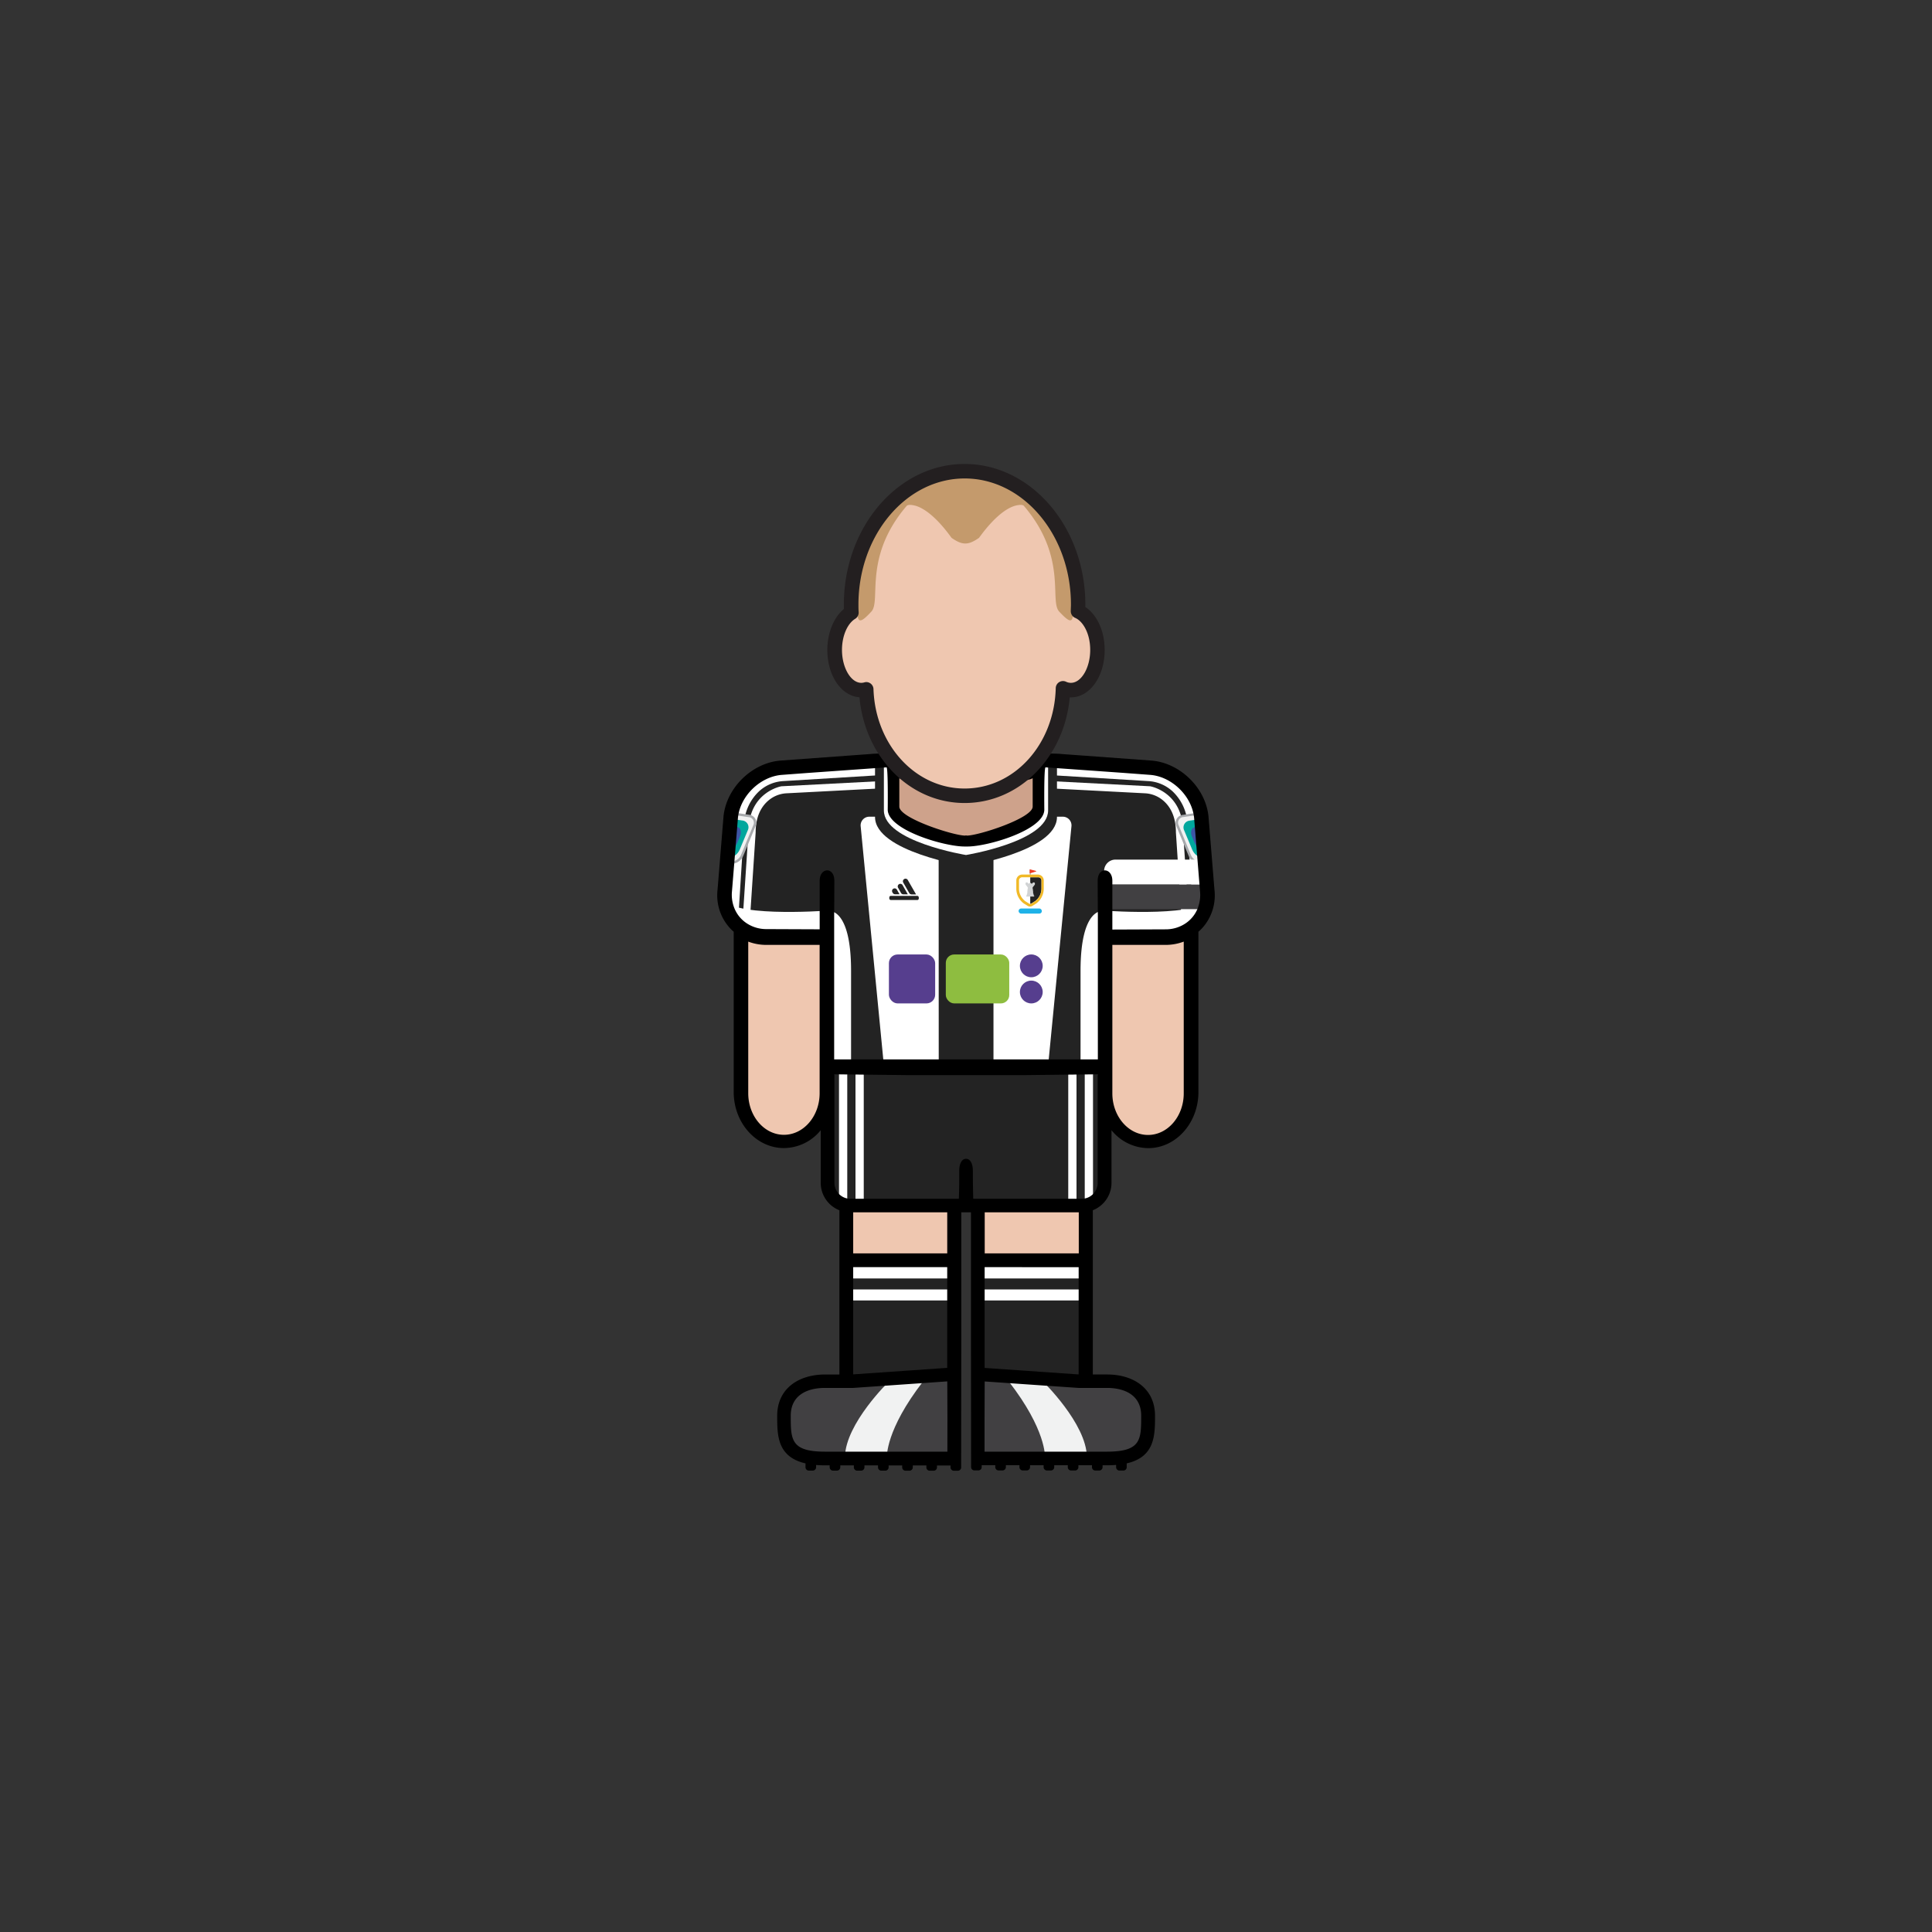 <svg id="player" xmlns="http://www.w3.org/2000/svg" viewBox="0 0 800 800"><rect x="0" y="0" width="800" height="800" fill="#333333" stroke="none"/><defs><style>.cls-1{fill:#efc7b0}.cls-2{fill:#414042}.cls-3{fill:#f1f2f2}.cls-4{fill:#232323}.cls-5{fill:#fff}.cls-6{fill:#563e8e}.cls-8{fill:#a7a9ac}.cls-9{fill:#00a79d}.cls-10{fill:#3d55a5}</style></defs><g id="skin"><path id="arm-left" class="cls-1" d="M305.93 382h36.78v72.4a18.39 18.39 0 01-18.39 18.39 18.39 18.39 0 01-18.39-18.39V382z"/><path id="arm-right" class="cls-1" d="M457.19 382H494v72.4a18.39 18.39 0 01-18.39 18.39 18.39 18.39 0 01-18.39-18.39V382h-.03z"/><path id="leg-left" class="cls-1" d="M349.88 492.02h45.67v45.67h-45.67z"/><path id="leg-right" class="cls-1" d="M404.78 492.02h45.67v45.67h-45.67z"/></g><g id="boots"><path id="left" class="cls-2" d="M395.33 570.04H372.5l-22.83 1.97h-12.5l-7.5 2.53-5.25 8.5v9.83l1.91 4.17 3.84 4.05 6.33 1.95h58.83v-33z"/><path id="right" class="cls-2" d="M404.61 570.27h22.83l22.83 1.97h12.5l7.5 2.53 5.25 8.5v9.83l-1.91 4.17-3.84 4.05-6.33 1.95h-58.83v-33z"/><path class="cls-3" d="M368.13 572s-18 17.4-18.25 31.25h17.38s-.62-11.14 15-31.25zm63.68 0s18 17.4 18.25 31.25h-17.38s.63-11.14-15-31.25z" id="details"/></g><g id="socks"><g id="socks-2" data-name="socks"><path id="left-2" data-name="left" class="cls-4" d="M349.88 522h45.67v48.04h-45.67z"/><path id="right-2" data-name="right" class="cls-4" d="M404.38 522h45.67v48.04h-45.67z"/></g><g id="details-2" data-name="details"><path class="cls-5" d="M349.92 522.25h45.41v7.13h-45.41zm0 11.68h45.41v4.56h-45.41z" id="left-3" data-name="left"/><path class="cls-5" d="M404.51 522.25h45.41v7.13h-45.41zm0 11.68h45.41v4.56h-45.41z" id="right-3" data-name="right"/></g></g><g id="shorts"><path id="shorts-2" data-name="shorts" class="cls-4" d="M341.67 442.54h116.49v47a9.95 9.95 0 01-9.95 9.95h-96.6a9.95 9.95 0 01-9.95-9.95v-47h.01z"/><g id="details-3" data-name="details"><path class="cls-5" d="M449.17 442.54h3.42v54.38h-3.42zm-6.83 0h3.42v54.38h-3.42z" id="right-4" data-name="right"/><path class="cls-5" d="M354.24 442.54h3.42v54.38h-3.42zm-6.83 0h3.42v54.38h-3.42z" id="left-4" data-name="left"/></g></g><g id="shirt"><path id="shirt-2" data-name="shirt" class="cls-4" d="M369.5 314.8l-48.29 2.99-11.36 6.25-6.83 10.1-3.31 40.73 5.17 7.67 7.66 4.67h29.5l.17 54h114.83v-53.5l29.34-.17 7.01-4 6.99-10.5-3.4-37.33-6.83-11.84-9.77-6.08-49.84-2.99-1 21.24-6.5 6.5-11.16 3.48-11.88 2.02-15.46-3.17-11-5.66-3.66-3.84-.38-20.57z"/><g id="details-4" data-name="details"><g id="arm-l"><path class="cls-5" d="M341.66 377.12s-41.79 3-42.21-5.87c0 0-.29 16.21 17.46 16.31h24.75z"/><path class="cls-5" d="M364.15 316.16V321l-39.74 2.43a16.17 16.17 0 00-10.1 4.23 20 20 0 00-6.24 15.18L305.85 378l-5.2-3 2.15-38.89 6-12.36 11.73-6 37.52-3.38h6.08z"/><path class="cls-5" d="M310.65 378.85l2.25-34.17c0-8.28 3.7-12.37 6.85-14.35a12.62 12.62 0 016.09-1.85l38.39-2-.15-3-40.49 2.1c-.14 0-13.68 2.4-13.68 19l-2.25 34.07z"/></g><g id="arm-r"><path class="cls-5" d="M458.16 377.12s41.79 3 42.21-5.87c0 0 .29 16.21-17.46 16.31h-24.75z"/><path class="cls-5" d="M435.67 316.16V321l39.74 2.43a16.17 16.17 0 0110.1 4.23 20 20 0 016.24 15.18L494 378l5.2-3-2.2-38.89-6-12.36-11.73-6-37.52-3.38h-6.08z"/><path class="cls-5" d="M489.17 378.85l-2.25-34.17c0-8.28-3.7-12.37-6.85-14.35a12.62 12.62 0 00-6.09-1.85l-38.39-2 .15-3 40.49 2.1c.14 0 13.68 2.4 13.68 19l2.25 34.07z"/></g><path class="cls-5" d="M388.71 441.25H366l-9.62-99.14a3.59 3.59 0 013.57-3.93h28.72zm45.29 0h-22.62V338.18h28.72a3.59 3.59 0 013.57 3.93zm22.55-64s-9.12-1.37-9.12 24.75v39.25h10.74zm-113.27 0s9.13-1.37 9.13 24.75v39.25h-10.75z" id="chest"/><g id="neck"><path class="cls-4" d="M430.4 314.8v22.11l-11 6-19.4 5.83-19.4-5.84-11-6v-22.11h-7.27v23.51c0 14.32 37.67 20.34 37.67 20.34s37.67-6 37.67-20.34v-23.5z"/><path class="cls-5" d="M427.48 314.34v19.94l-9.9 5.41L400 345l-17.54-5.26-9.9-5.41v-19.94H366v21.2c0 12.91 34 18.45 34 18.45s34-5.54 34-18.45v-21.2z"/></g><g id="adidas"><rect id="bottom" class="cls-4" x="368.24" y="370.96" width="12.21" height="1.72" rx=".62" ry=".62"/><path class="cls-4" d="M374.41 364a1.07 1.07 0 00-.39 1.46l2.5 4.36a1.07 1.07 0 00.93.54h1.88l-3.45-6a1.07 1.07 0 00-1.47-.36zm-2.15 2.13a1.07 1.07 0 00-.39 1.45l1.23 2.19a1.07 1.07 0 00.94.55h1.87l-2.16-3.8a1.07 1.07 0 00-1.49-.39zm-2.35 1.87a1.08 1.08 0 00-.4 1.45l.17.3a1.08 1.08 0 00.94.55h1.86l-1.09-1.91a1.08 1.08 0 00-1.48-.39z"/></g><g id="sponsor-ntl"><rect class="cls-6" x="368.08" y="395.23" width="19.15" height="20.26" rx="3.59" ry="3.59"/><rect x="391.64" y="395.23" width="26.27" height="20.26" rx="3.46" ry="3.46" fill="#8ebd40"/><circle class="cls-6" cx="427.04" cy="399.94" r="4.72"/><circle class="cls-6" cx="427.04" cy="410.77" r="4.72"/></g><g id="epl-logo-r"><path class="cls-3" d="M500 353a3.57 3.57 0 01-2.66 4.23 4.8 4.8 0 01-4.67-3L487.59 342a2.83 2.83 0 012.3-4.06l3.92-.58a3.81 3.81 0 014.31 3.2z"/><path class="cls-8" d="M496.88 357.75a5.47 5.47 0 01-4.69-3.37l-5.06-12.21a3.32 3.32 0 012.69-4.75l3.92-.58a4.3 4.3 0 014.88 3.62l1.85 12.45a4.06 4.06 0 01-3.08 4.8 3.49 3.49 0 01-.51.04zm-2.51-20a3.3 3.3 0 00-.49 0l-3.92.58a2.33 2.33 0 00-1.91 3.38l5.06 12.29a4.33 4.33 0 004.13 2.72 3.06 3.06 0 002.24-3.67l-1.85-12.45a3.3 3.3 0 00-3.26-2.8z"/><path class="cls-9" d="M499.65 350.76c.31 2.06-.58 3.92-2 4.13s-3.19-1.2-4-3.13l-3.3-7.89a2.82 2.82 0 012.29-4.06l1.47-.22a3.81 3.81 0 014.31 3.2z"/><path class="cls-10" d="M498.6 348c.31 2.06-.16 3.86-1 4s-2.25-1.34-3.05-3.26l-1-2.36c-.81-1.93-.19-3.69 1.36-3.92s3.08 1.27 3.38 3.33z"/></g><g id="epl-logo-r-2" data-name="epl-logo-r"><path class="cls-3" d="M300 352.93a3.57 3.57 0 002.66 4.23 4.8 4.8 0 004.67-3l5.06-12.2a2.83 2.83 0 00-2.3-4.06l-3.92-.58a3.81 3.81 0 00-4.31 3.2z"/><path class="cls-8" d="M302.59 357.66a4.06 4.06 0 01-3.08-4.8l1.85-12.45a4.3 4.3 0 014.88-3.62l3.92.58a3.32 3.32 0 012.69 4.75l-5.06 12.21a5.47 5.47 0 01-4.69 3.37 3.49 3.49 0 01-.51-.04zm-.24-17.11L300.5 353a3.06 3.06 0 002.24 3.67 4.33 4.33 0 004.13-2.72l5.06-12.21a2.33 2.33 0 00-1.91-3.38l-3.92-.58a3.3 3.3 0 00-3.75 2.77z"/><path class="cls-9" d="M300.34 350.7c-.31 2.06.58 3.92 2 4.13s3.19-1.2 4-3.13l3.3-7.89a2.82 2.82 0 00-2.29-4.06l-1.47-.22a3.81 3.81 0 00-4.31 3.2z"/><path class="cls-10" d="M301.38 347.92c-.31 2.06.16 3.86 1 4s2.25-1.34 3.05-3.26l1-2.36c.81-1.93.19-3.69-1.36-3.92s-3.08 1.27-3.38 3.33z"/></g><g id="asset-captain-band-two-colour"><path class="cls-2" d="M457.19 366.2h42.82v10.26h-42.82z"/><path class="cls-5" d="M461.9 355.94H500v10.26h-42.81v-5.55a4.71 4.71 0 014.71-4.71z"/></g><g id="crest-newcastle"><path d="M426.62 362.47c-.14 0-.25-.05-.25-.12v-2.05c0-.06.11-.12.25-.12s.25.05.25.12v2.05c0 .07-.11.12-.25.12z" fill="#bcbec0"/><path d="M426.36 361.53v-1.44a.11.11 0 01.14-.11l2.48.66a.11.11 0 010 .22l-2.48.78a.11.11 0 01-.14-.11z" fill="#ef3e25"/><path class="cls-5" d="M423.26 363.26a1.32 1.32 0 00-1.32 1.32v3.37a6.53 6.53 0 002.62 5.23l1.6 1a.82.82 0 00.43.12v-11z"/><path class="cls-4" d="M429.93 363.26h-3.33v11a.82.82 0 00.43-.12l1.6-1a6.53 6.53 0 002.62-5.23v-3.37a1.32 1.32 0 00-1.32-1.28z"/><path d="M429.93 363.26a1.32 1.32 0 011.32 1.32v3.37a6.53 6.53 0 01-2.62 5.23l-1.6 1a.82.82 0 01-.86 0l-1.6-1a6.53 6.53 0 01-2.62-5.23v-3.37a1.32 1.32 0 011.32-1.32h6.67m0-1.12h-6.67a2.44 2.44 0 00-2.44 2.44v3.37a7.67 7.67 0 003.08 6.14l1.6 1a1.94 1.94 0 002 0l1.6-1a7.67 7.67 0 003.08-6.14v-3.37a2.44 2.44 0 00-2.44-2.44z" fill="#f1b927"/><rect x="421.77" y="376.19" width="9.65" height="2.12" rx="1.06" ry="1.06" fill="#1eb2e8"/><path d="M428.14 365.4h-.23a.39.39 0 00-.39.39.06.06 0 01-.06.06H427l-.06-.18a.77.77 0 00-.73 0s0 .18-.06.18h-.43a.06.06 0 01-.06-.06.39.39 0 00-.39-.39h-.23a.38.38 0 00-.38.38v.35a.38.38 0 00.08.23l.71.91a.38.38 0 00.3.15.22.22 0 100 .44.22.22 0 00-.22.19l-.17 1.58a.22.22 0 00.22.24h-.08a.22.22 0 00-.21.16l-.1.35a.22.22 0 00.21.28h-.16a.26.26 0 00-.21.1l-.05.07a.26.26 0 00.21.42H428a.26.26 0 00.21-.42l-.05-.07a.26.26 0 00-.21-.1h-.16a.22.22 0 00.21-.28l-.1-.35a.22.22 0 00-.21-.16h-.08a.22.22 0 00.22-.24l-.17-1.58a.22.22 0 00-.22-.19.22.22 0 100-.44.38.38 0 00.3-.15l.71-.91a.38.38 0 00.08-.23v-.35a.38.38 0 00-.39-.38z" fill="#d1d3d4"/></g></g></g><path id="neck-2" data-name="neck" fill="#cea28b" d="M427.63 340.26l-27.59 8.62-28.6-9.62-1.92-23.62h61.04l-2.93 24.62z"/><path d="M502.88 368.43l-2.47-30.36c-1.19-11.87-11.83-22.25-23.72-23.14l-37.14-2.71c-4.07-.45-20.52-.09-39.55.53-19-.62-35.48-1-39.55-.53l-37.14 2.71c-11.89.89-22.53 11.27-23.72 23.14l-2.47 30.36a20.15 20.15 0 005 15.74 19.92 19.92 0 001.69 1.64v66.36c0 12.81 9.32 23.22 20.78 23.22a19.8 19.8 0 0015.25-7.39v21.79a12.23 12.23 0 007.74 11.36v68h-5.93c-10.93 0-19.83 5.8-19.83 17.11 0 8.06 0 17 11.72 19.7v1.6a1.38 1.38 0 001.38 1.38h1.63a1.38 1.38 0 001.38-1.37v-.95c1.16.09 2.39.15 3.73.15h1.89v.8a1.38 1.38 0 001.38 1.38h1.63a1.38 1.38 0 001.38-1.37v-.8h5.62v.8a1.38 1.38 0 001.38 1.38h1.63a1.38 1.38 0 001.38-1.37v-.8h5.62v.8a1.38 1.38 0 001.38 1.38h1.63a1.38 1.38 0 001.38-1.37v-.8h5.62v.8a1.38 1.38 0 001.38 1.38h1.63a1.38 1.38 0 001.38-1.37v-.8h5.62v.8a1.38 1.38 0 001.38 1.38h1.63a1.38 1.38 0 001.38-1.37v-.8h5.62v.8a1.38 1.38 0 001.38 1.38h1.63a1.38 1.38 0 001.38-1.37v-.81l.06-55.45V502h4v49.21l.06 54.67v1.6a1.38 1.38 0 001.38 1.38h1.63a1.38 1.38 0 001.38-1.37v-.8h5.62v.8a1.38 1.38 0 001.38 1.38h1.63a1.38 1.38 0 001.38-1.37v-.8h5.62v.8a1.38 1.38 0 001.38 1.38h1.63a1.38 1.38 0 001.38-1.37v-.8h5.62v.8a1.38 1.38 0 001.38 1.38h1.63a1.38 1.38 0 001.38-1.37v-.8h5.62v.8a1.38 1.38 0 001.38 1.38h1.63a1.38 1.38 0 001.38-1.37v-.8h5.62v.8a1.38 1.38 0 001.38 1.38h1.63a1.38 1.38 0 001.38-1.37v-.8h1.89c1.33 0 2.57-.05 3.72-.15v.95a1.38 1.38 0 001.38 1.38h1.63a1.38 1.38 0 001.38-1.37v-1.6c11.71-2.68 11.72-11.64 11.72-19.7 0-11.3-8.89-17.11-19.83-17.11h-5.93v-68a12.23 12.23 0 007.74-11.36V468a19.8 19.8 0 0015.21 7.42c11.46 0 20.78-10.42 20.78-23.22v-66.39a19.92 19.92 0 001.69-1.64 20.15 20.15 0 004.95-15.74zm-130.49-46.18c3.46 1.84 15.64 2.07 27.61 1.79 12 .28 24.15 0 27.61-1.79V334c0 4.8-22.42 12-27.23 12l-.38-.08-.38.08c-4.8 0-27.23-7.19-27.23-12zm-33 75.43v55c0 9.5-6.63 17.22-14.78 17.22s-14.78-7.73-14.78-17.22V389.9a21.08 21.08 0 007.47 1.36h22.09zm52.9 203.42h-50.64c-14.22 0-14.22-5-14.22-14.89 0-8.21 6.38-11.5 14.22-11.5h11.67l38.93-2.71.06 15.37zm-38.74-76.4h38.67v41.7l-38.67 2.68h-.26V524.7zm-.26-5.74V502h38.94v17h-38.91zm104.77 55.75h.26c7.84 0 14.22 3.29 14.22 11.5 0 9.91 0 14.89-14.22 14.89h-50.64v-13.7l.06-15.37 38.93 2.69h11.42zm-11.67-50h.26v44.4h-.26l-38.67-2.68V524.7zM407.75 519v-17h38.95v17h-38.95zm46.84-73.77h-.07v44.58a6.6 6.6 0 01-6.58 6.58H403s-.11-3.73-.16-8.75v-2.79c0-3.51-1.41-5.09-2.82-5-1.41-.09-2.82 1.49-2.82 5v2.79c0 5-.16 8.75-.16 8.75H352.1a6.6 6.6 0 01-6.58-6.58v-44.63h-.07v-.33l30.24.33h48.69l30.24-.33zm35.57 7.51c0 9.5-6.63 17.22-14.78 17.22s-14.78-7.73-14.78-17.22v-61.48h22.09a21.08 21.08 0 007.47-1.36zm6-77.21a13.53 13.53 0 01-6 7.29 14.69 14.69 0 01-7.47 2l-22.09.09v-20.19c0-5.56-6.07-5.94-6.07 0s.07 14.37.07 14.37v59.59H345.41v-59.61s.07-8.46.07-14.37-6.07-5.54-6.07 0v20.11l-22.09-.09a14.69 14.69 0 01-7.47-2 13.53 13.53 0 01-6-7.29 14.89 14.89 0 01-.75-6.46l2.47-30.36c.89-9 9.23-17.08 18.2-17.75l11.12-.83 32.22-2.29c.68.54.48 17.49.48 17.49 0 8.43 23.34 15.29 31.77 15.29h1.3c8.43 0 31.77-6.86 31.77-15.29 0 0-.2-16.95.48-17.49l32.22 2.29 11.12.83c9 .67 17.3 8.8 18.2 17.75L496.9 369a14.89 14.89 0 01-.75 6.48z" id="border"/><g id="head"><path id="skin-2" data-name="skin" class="cls-1" d="M446.38 253.1c0-.91.08-1.81.08-2.73 0-30.51-21.06-55.25-47-55.25s-47 24.74-47 55.25c0 1.11 0 2.21.1 3.31-4 2.46-6.9 8.44-6.9 15.43 0 9.19 4.93 16.64 11 16.64a7.47 7.47 0 002.1-.31c.82 24.5 18.74 44.08 40.73 44.08s40.12-19.81 40.74-44.5a7.65 7.65 0 003.25.74c6.08 0 11-7.45 11-16.64-.05-7.65-3.48-14.06-8.1-16.02z"/><path d="M445.71 235a2.23 2.23 0 00-.17-.69l-8.06-19.18a2.23 2.23 0 00-.6-.83l-18-15.46a2.23 2.23 0 00-1.21-.52l-18-1.92-18 1.92a2.23 2.23 0 00-1.21.52l-18 15.46a2.23 2.23 0 00-.6.83l-8.06 19.18a2.23 2.23 0 00-.17.69l-1.29 16.56a2.17 2.17 0 001.42 2.21 2.23 2.23 0 011.43 1.67c.48 2.51 2 1.71 5.6-2.17 4.24-4.52-3.56-22.43 14.61-43.76.83-1 4 0 4 0 7.38 2.43 14.39 13 14.64 13.22 2.22 1.54 3.94 2.32 5.66 2.32s3.44-.78 5.66-2.32c.25-.17 7.26-10.79 14.64-13.22 0 0 3.2-1 4 0 18.17 21.34 10.37 39.25 14.61 43.76 3.64 3.87 5.12 4.68 5.6 2.17a2.23 2.23 0 011.43-1.67 2.17 2.17 0 001.42-2.21z" fill="#c49a6c"/><path d="M399.42 332.51c-22.68 0-41.28-19-43.53-43.79-7.52-.49-13.31-8.93-13.31-19.61 0-7 2.64-13.45 6.84-16.92v-1.82c0-32.12 22.45-58.25 50-58.25s50 26.13 50 58.25v1c4.85 3.17 8 10 8 17.76 0 11-6.15 19.64-14 19.64h-.46c-2.26 24.79-20.79 43.74-43.54 43.74zm-40.73-50.08a3 3 0 013 2.9c.77 23.09 17.35 41.18 37.73 41.18 20.58 0 37.15-18.26 37.74-41.58a3 3 0 014.27-2.64 4.68 4.68 0 002 .46c4.34 0 8-6.24 8-13.64 0-7-3.13-11.94-6.21-13.25a3 3 0 01-1.83-2.89v-.18c0-.8.07-1.61.07-2.42 0-28.81-19.75-52.25-44-52.25s-44 23.44-44 52.25c0 .92 0 1.89.09 3.16a3 3 0 01-1.44 2.71c-3.27 2-5.46 7.16-5.46 12.87 0 7.39 3.67 13.64 8 13.64a4.45 4.45 0 001.26-.19 3 3 0 01.78-.13z" fill="#231f20"/></g></svg>